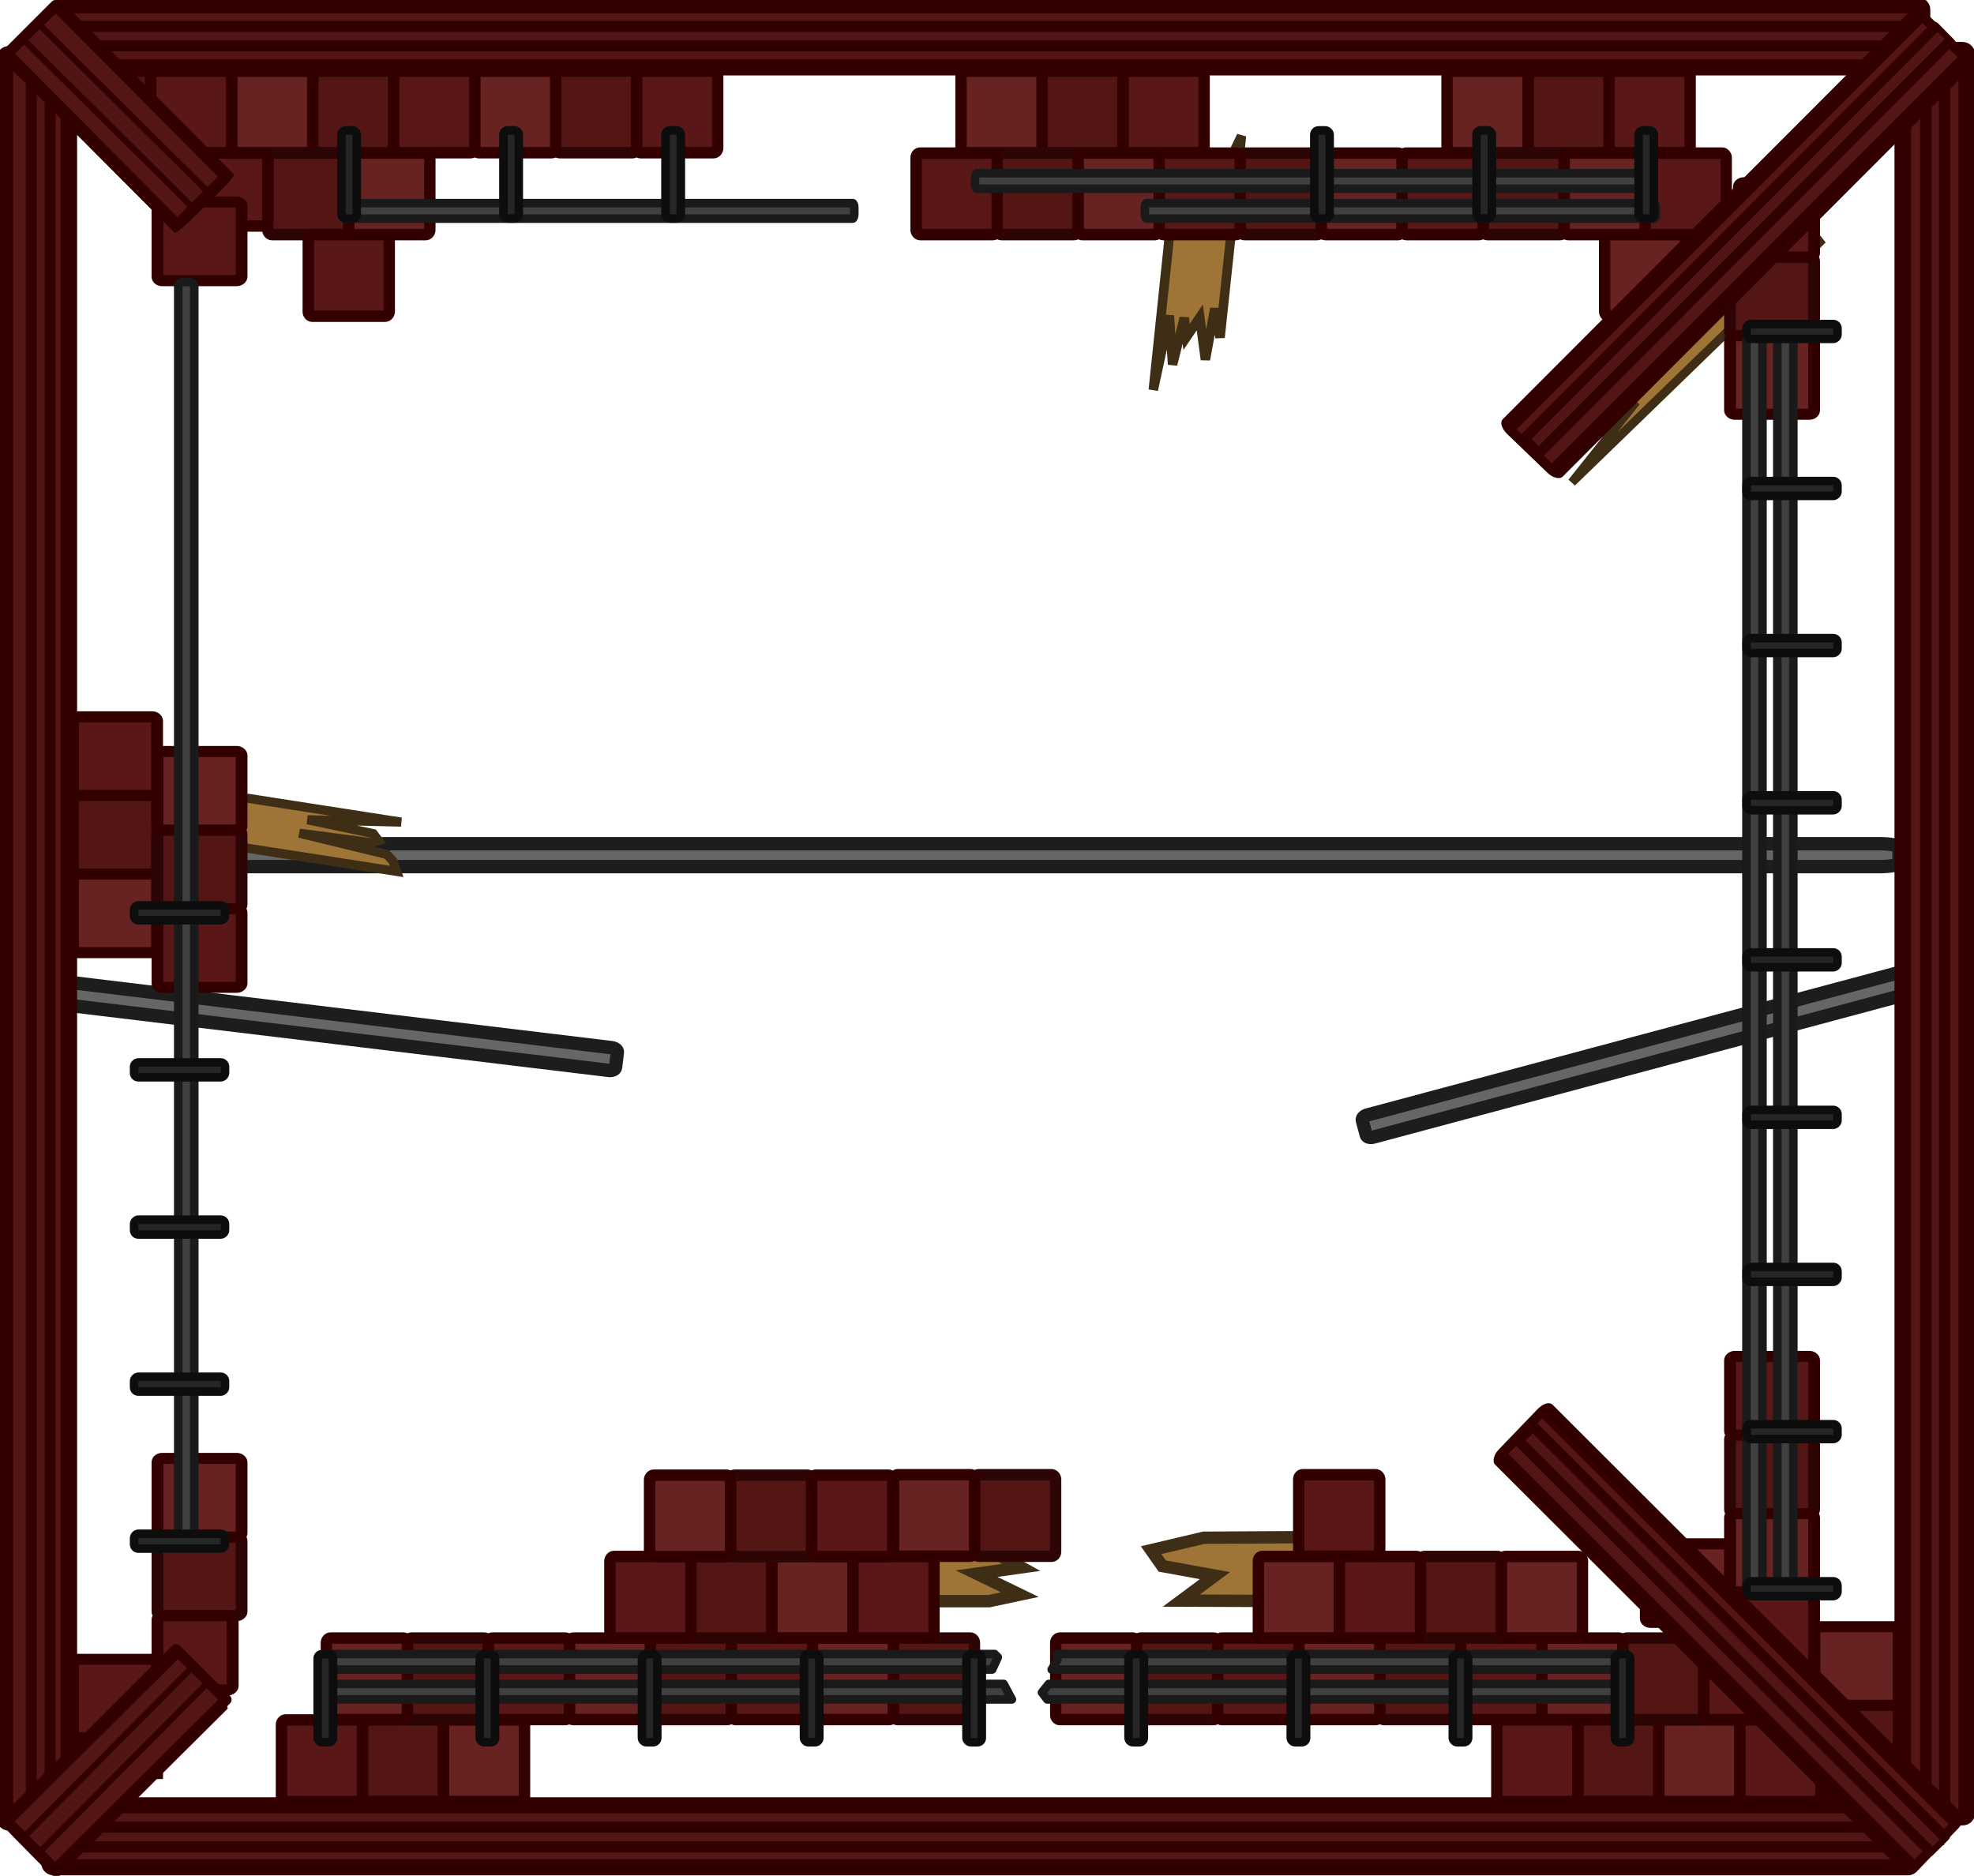 <?xml version="1.0" encoding="UTF-8" standalone="no"?>
<!-- Created with Inkscape (http://www.inkscape.org/) -->

<svg
   width="173.084mm"
   height="164.486mm"
   viewBox="0 0 173.084 164.486"
   version="1.1"
   id="svg1"
   inkscape:version="1.4 (e7c3feb1, 2024-10-09)"
   sodipodi:docname="red_house_ceiling_broken.svg"
   xml:space="preserve"
   inkscape:export-filename="red_house_ceiling_broken.svg"
   inkscape:export-xdpi="97.285095"
   inkscape:export-ydpi="97.285095"
   xmlns:inkscape="http://www.inkscape.org/namespaces/inkscape"
   xmlns:sodipodi="http://sodipodi.sourceforge.net/DTD/sodipodi-0.dtd"
   xmlns="http://www.w3.org/2000/svg"
   xmlns:svg="http://www.w3.org/2000/svg"><sodipodi:namedview
     id="namedview1"
     pagecolor="#000000"
     bordercolor="#000000"
     borderopacity="0"
     inkscape:showpageshadow="false"
     inkscape:pageopacity="0.0"
     inkscape:pagecheckerboard="true"
     inkscape:deskcolor="#353535"
     inkscape:document-units="mm"
     inkscape:zoom="0.34557957"
     inkscape:cx="341.45537"
     inkscape:cy="774.06196"
     inkscape:window-width="1104"
     inkscape:window-height="742"
     inkscape:window-x="0"
     inkscape:window-y="25"
     inkscape:window-maximized="0"
     inkscape:current-layer="layer1"
     showborder="false"
     borderlayer="false"
     inkscape:clip-to-page="false"
     inkscape:antialias-rendering="true"
     showgrid="false" /><defs
     id="defs1" /><g
     inkscape:label="Layer 1"
     inkscape:groupmode="layer"
     id="layer1"
     transform="translate(-22.043,-88.818)"><g
       id="g2"
       transform="rotate(-15,174.255,170.795)"><path
         fill="#666666"
         d="m 139.541,177.683 v 0 c -0.301,0 -0.545,0.143 -0.545,0.319 v 1.276 0 c 0,0.085 0.058,0.166 0.16,0.226 0.102,0.06 0.241,0.093 0.386,0.093 h 50.034 c 0.301,0 0.545,-0.143 0.545,-0.319 v -1.276 c 0,-0.176 -0.244,-0.319 -0.545,-0.319 z"
         fill-rule="evenodd"
         id="path1"
         clip-path="none"
         style="stroke-width:0.293" /><path
         stroke="#1d1d1d"
         stroke-width="1.174"
         stroke-linejoin="round"
         stroke-linecap="butt"
         d="m 138.952,177.683 v 0 c -0.301,0 -0.545,0.15 -0.545,0.335 v 1.339 0 c 0,0.089 0.058,0.174 0.16,0.237 0.102,0.063 0.241,0.098 0.386,0.098 h 50.034 c 0.301,0 0.545,-0.15 0.545,-0.335 v -1.339 c 0,-0.185 -0.244,-0.335 -0.545,-0.335 z"
         fill-rule="evenodd"
         id="path2"
         clip-path="none"
         style="fill:none" /></g><path
       id="path15463-6-80-4"
       style="fill:#9e7437;stroke:#3f2e16;stroke-width:0.83;stroke-linecap:round;stroke-miterlimit:4;stroke-dasharray:none"
       d="m 125.559,100.174 -2.392,22.836 1.407,-6.518 0.283,4.29 1.023,-4.096 0.204,1.673 1.159,-1.705 0.491,3.699 0.822,-4.48 0.464,2.541 1.878,-17.68 -1.316,2.753 -0.889,1.566 -0.417,-0.413 -0.33,0.509 -0.319,-3.32 -0.63,-0.963 -0.851,0.769 z"
       sodipodi:nodetypes="ccccccccccccccccccc" /><path
       fill="#666666"
       d="m 31.452,162.8 v 0 c -0.937,0 -1.697,0.143 -1.697,0.319 v 1.276 0 c 0,0.085 0.179,0.166 0.497,0.226 0.318,0.06 0.75,0.093 1.2,0.093 H 187.186 c 0.937,0 1.697,-0.143 1.697,-0.319 v -1.276 c 0,-0.176 -0.76,-0.319 -1.697,-0.319 z"
       fill-rule="evenodd"
       id="path67560"
       clip-path="none"
       style="stroke-width:0.293" /><path
       stroke="#1d1d1d"
       stroke-width="1.174"
       stroke-linejoin="round"
       stroke-linecap="butt"
       d="m 31.772,162.8 v 0 c -0.933,0 -1.69,0.15 -1.69,0.335 v 1.339 0 c 0,0.089 0.178,0.174 0.495,0.237 0.317,0.063 0.747,0.098 1.195,0.098 H 186.865 c 0.933,0 1.69,-0.15 1.69,-0.335 v -1.339 c 0,-0.185 -0.757,-0.335 -1.69,-0.335 z"
       fill-rule="evenodd"
       id="path67562"
       clip-path="none"
       style="fill:none" /><g
       id="g3"
       transform="rotate(6.872,50.715,178.687)"><path
         fill="#666666"
         d="m 25.698,177.683 v 0 c -0.301,0 -0.545,0.143 -0.545,0.319 v 1.276 0 c 0,0.085 0.057,0.166 0.16,0.226 0.102,0.06 0.241,0.093 0.386,0.093 h 50.034 c 0.301,0 0.545,-0.143 0.545,-0.319 v -1.276 c 0,-0.176 -0.244,-0.319 -0.545,-0.319 z"
         fill-rule="evenodd"
         id="path68290"
         clip-path="none"
         style="stroke-width:0.293" /><path
         stroke="#1d1d1d"
         stroke-width="1.174"
         stroke-linejoin="round"
         stroke-linecap="butt"
         d="m 25.698,177.683 v 0 c -0.301,0 -0.545,0.15 -0.545,0.335 v 1.339 0 c 0,0.089 0.057,0.174 0.16,0.237 0.102,0.063 0.241,0.098 0.386,0.098 h 50.034 c 0.301,0 0.545,-0.15 0.545,-0.335 v -1.339 c 0,-0.185 -0.244,-0.335 -0.545,-0.335 z"
         fill-rule="evenodd"
         id="path68292"
         clip-path="none"
         style="fill:none" /></g><path
       id="path26705"
       style="fill:#9e7437;stroke:#3f2e16;stroke-width:0.799;stroke-linecap:round;stroke-miterlimit:4;stroke-dasharray:none"
       d="m 57.217,160.905 -27.591,-4.289 3.733,1.414 -2.648,0.413 2.255,0.626 -0.229,0.578 -1.812,-0.275 2.202,1.557 -3.897,0.011 27.591,4.289 -0.323,-0.908 -0.526,-0.577 -7.682,-1.867 6.317,0.834 0.63,-0.172 -0.465,-0.623 -5.766,-1.217 z"
       sodipodi:nodetypes="cccccccccccccccccc" /><path
       id="path15473-4-2"
       style="fill:#9e7437;stroke:#3f2e16;stroke-width:0.769;stroke-linecap:round;stroke-miterlimit:4;stroke-dasharray:none"
       d="m 159.868,131.118 21.989,-21.313 -3.685,2.312 1.408,-2.611 -2.032,1.552 -0.34,-0.598 1.439,-1.404 -2.789,0.868 2.581,-3.433 -21.989,21.313 0.988,0.339 0.841,-0.066 6.696,-5.472 -4.908,4.982 -0.272,0.672 0.84,0.018 4.868,-4.234 z"
       sodipodi:nodetypes="cccccccccccccccccc" /><g
       id="g25638-9"
       transform="matrix(0,-0.456,0.488,0,251.365,638.033)"
       style="stroke-width:1.061"><rect
         style="opacity:1;fill:#541515;fill-opacity:1;stroke:#2e0505;stroke-width:2.121;stroke-dasharray:none;stroke-opacity:1;stop-color:#000000"
         id="rect25632-8"
         width="15.111"
         height="15.111"
         x="-876.503"
         y="-143.901"
         rx="0.763"
         ry="0.829"
         transform="scale(-1,1)" /><rect
         style="opacity:1;fill:#672222;fill-opacity:1;stroke:#330000;stroke-width:2.121;stroke-dasharray:none;stroke-opacity:1;stop-color:#000000"
         id="rect25636-7"
         width="15.111"
         height="15.111"
         x="876.508"
         y="-143.901"
         rx="0.763"
         ry="0.829" /></g><g
       id="g25700-5"
       transform="matrix(0,0.456,0.488,0,243.957,-281.435)"
       style="stroke-width:1.061"><rect
         style="opacity:1;fill:#541515;fill-opacity:1;stroke:#2e0505;stroke-width:2.121;stroke-dasharray:none;stroke-opacity:1;stop-color:#000000"
         id="rect25694-1"
         width="15.111"
         height="15.111"
         x="-876.503"
         y="-143.901"
         rx="0.763"
         ry="0.829"
         transform="scale(-1,1)" /><rect
         style="opacity:1;fill:#5a1717;fill-opacity:1;stroke:#330000;stroke-width:2.121;stroke-dasharray:none;stroke-opacity:1;stop-color:#000000"
         id="rect25696-0"
         width="14.281"
         height="13.52"
         x="-861.384"
         y="-142.309"
         rx="0.763"
         ry="0.829"
         transform="scale(-1,1)" /><rect
         style="opacity:1;fill:#672222;fill-opacity:1;stroke:#330000;stroke-width:2.121;stroke-dasharray:none;stroke-opacity:1;stop-color:#000000"
         id="rect25698-8"
         width="15.111"
         height="15.111"
         x="876.508"
         y="-143.901"
         rx="0.763"
         ry="0.829" /></g><g
       id="g25740-7"
       transform="matrix(0,0.456,0.488,0,243.957,-178.145)"
       style="stroke-width:1.061"><rect
         style="opacity:1;fill:#541515;fill-opacity:1;stroke:#2e0505;stroke-width:2.121;stroke-dasharray:none;stroke-opacity:1;stop-color:#000000"
         id="rect25734-3"
         width="15.111"
         height="15.111"
         x="-876.503"
         y="-143.901"
         rx="0.763"
         ry="0.829"
         transform="scale(-1,1)" /><rect
         style="opacity:1;fill:#5a1717;fill-opacity:1;stroke:#330000;stroke-width:2.121;stroke-dasharray:none;stroke-opacity:1;stop-color:#000000"
         id="rect25736-7"
         width="15.111"
         height="15.111"
         x="-861.385"
         y="-143.901"
         rx="0.763"
         ry="0.829"
         transform="scale(-1,1)" /><rect
         style="opacity:1;fill:#672222;fill-opacity:1;stroke:#330000;stroke-width:2.121;stroke-dasharray:none;stroke-opacity:1;stop-color:#000000"
         id="rect25738-1"
         width="15.111"
         height="15.111"
         x="876.508"
         y="-143.901"
         rx="0.763"
         ry="0.829" /></g><g
       id="g25746-8"
       transform="matrix(0,0.456,0.488,0,243.957,-157.487)"
       style="stroke-width:1.061"><rect
         style="opacity:1;fill:#5a1717;fill-opacity:1;stroke:#330000;stroke-width:2.121;stroke-dasharray:none;stroke-opacity:1;stop-color:#000000"
         id="rect25744-4"
         width="15.111"
         height="15.111"
         x="-861.385"
         y="-143.901"
         rx="0.763"
         ry="0.829"
         transform="scale(-1,1)" /></g><g
       id="g25752-4"
       transform="matrix(0,-0.456,0.488,0,236.573,630.766)"
       style="stroke-width:1.061"><rect
         style="opacity:1;fill:#672222;fill-opacity:1;stroke:#330000;stroke-width:2.121;stroke-dasharray:none;stroke-opacity:1;stop-color:#000000"
         id="rect25750-8"
         width="15.111"
         height="15.111"
         x="876.508"
         y="-143.901"
         rx="0.763"
         ry="0.829" /></g><g
       id="g26026-8"
       transform="matrix(-0.521,0,0,-0.483,828.572,38.507)"
       style="stroke-width:0.996"><rect
         style="fill:#541515;fill-opacity:1;stroke:#330000;stroke-width:2.789;stroke-dasharray:none;stroke-opacity:1;stop-color:#000000"
         id="rect26022-0"
         width="10.769"
         height="320.998"
         x="1217.045"
         y="-434.167"
         rx="0.719"
         ry="0.776" /><rect
         style="fill:#551616;fill-opacity:1;stroke:none;stroke-width:2.789;stroke-dasharray:none;stroke-opacity:1;stop-color:#000000"
         id="rect26024-8"
         width="3.29"
         height="324.593"
         x="1220.861"
         y="-439.159"
         rx="0"
         ry="0" /><rect
         style="fill:#511515;fill-opacity:1;stroke:#330000;stroke-width:1.907;stroke-linejoin:round;stroke-dasharray:none;stroke-opacity:1;stop-color:#000000"
         id="rect60459-9"
         width="321.008"
         height="3.17"
         x="-434.302"
         y="-1223.934"
         transform="rotate(90)" /></g><rect
       style="fill:#404040;fill-opacity:1;stroke:#1a1a1a;stroke-width:0.75;stroke-linejoin:round;stroke-dasharray:none;stroke-opacity:1;stop-color:#000000"
       id="rect26070-8"
       width="1.404"
       height="110.908"
       x="175.176"
       y="117.384"
       rx="0.375"
       ry="0.375" /><rect
       style="fill:#404040;fill-opacity:1;stroke:#1a1a1a;stroke-width:0.75;stroke-linejoin:round;stroke-dasharray:none;stroke-opacity:1;stop-color:#000000"
       id="rect26072-5"
       width="1.404"
       height="110.908"
       x="177.882"
       y="117.384"
       rx="0.375"
       ry="0.375" /><rect
       style="fill:#262626;fill-opacity:1;stroke:#0d0d0d;stroke-width:0.75;stroke-linejoin:round;stroke-dasharray:none;stroke-opacity:1;stop-color:#000000"
       id="rect26074-8"
       width="1.301"
       height="7.97"
       x="-228.775"
       y="175.187"
       rx="0.375"
       ry="0.375"
       transform="rotate(-90)" /><rect
       style="fill:#262626;fill-opacity:1;stroke:#0d0d0d;stroke-width:0.75;stroke-linejoin:round;stroke-dasharray:none;stroke-opacity:1;stop-color:#000000"
       id="rect26076-6"
       width="1.301"
       height="7.97"
       x="-215.002"
       y="175.187"
       rx="0.375"
       ry="0.375"
       transform="rotate(-90)" /><rect
       style="fill:#262626;fill-opacity:1;stroke:#0d0d0d;stroke-width:0.75;stroke-linejoin:round;stroke-dasharray:none;stroke-opacity:1;stop-color:#000000"
       id="rect26078-6"
       width="1.301"
       height="7.97"
       x="-201.215"
       y="175.187"
       rx="0.375"
       ry="0.375"
       transform="rotate(-90)" /><rect
       style="fill:#262626;fill-opacity:1;stroke:#0d0d0d;stroke-width:0.75;stroke-linejoin:round;stroke-dasharray:none;stroke-opacity:1;stop-color:#000000"
       id="rect26080-4"
       width="1.301"
       height="7.97"
       x="-187.443"
       y="175.187"
       rx="0.375"
       ry="0.375"
       transform="rotate(-90)" /><rect
       style="fill:#262626;fill-opacity:1;stroke:#0d0d0d;stroke-width:0.75;stroke-linejoin:round;stroke-dasharray:none;stroke-opacity:1;stop-color:#000000"
       id="rect26082-1"
       width="1.301"
       height="7.97"
       x="-173.634"
       y="175.187"
       rx="0.375"
       ry="0.375"
       transform="rotate(-90)" /><rect
       style="fill:#262626;fill-opacity:1;stroke:#0d0d0d;stroke-width:0.75;stroke-linejoin:round;stroke-dasharray:none;stroke-opacity:1;stop-color:#000000"
       id="rect26084-0"
       width="1.301"
       height="7.97"
       x="-159.862"
       y="175.187"
       rx="0.375"
       ry="0.375"
       transform="rotate(-90)" /><rect
       style="fill:#262626;fill-opacity:1;stroke:#0d0d0d;stroke-width:0.75;stroke-linejoin:round;stroke-dasharray:none;stroke-opacity:1;stop-color:#000000"
       id="rect26086-3"
       width="1.301"
       height="7.97"
       x="-146.074"
       y="175.187"
       rx="0.375"
       ry="0.375"
       transform="rotate(-90)" /><rect
       style="fill:#262626;fill-opacity:1;stroke:#0d0d0d;stroke-width:0.75;stroke-linejoin:round;stroke-dasharray:none;stroke-opacity:1;stop-color:#000000"
       id="rect26088-4"
       width="1.301"
       height="7.97"
       x="-132.302"
       y="175.187"
       rx="0.375"
       ry="0.375"
       transform="rotate(-90)" /><rect
       style="fill:#262626;fill-opacity:1;stroke:#0d0d0d;stroke-width:0.75;stroke-linejoin:round;stroke-dasharray:none;stroke-opacity:1;stop-color:#000000"
       id="rect26090-4"
       width="1.301"
       height="7.97"
       x="-118.534"
       y="175.187"
       rx="0.375"
       ry="0.375"
       transform="rotate(-90)" /><g
       id="g36146"
       transform="matrix(-0.47,0,0,-0.473,567.985,34.144)"
       style="stroke-width:1.061"><rect
         style="opacity:1;fill:#541515;fill-opacity:1;stroke:#2e0505;stroke-width:2.121;stroke-dasharray:none;stroke-opacity:1;stop-color:#000000"
         id="rect36140"
         width="15.111"
         height="15.111"
         x="-876.503"
         y="-143.901"
         rx="0.763"
         ry="0.829"
         transform="scale(-1,1)" /><rect
         style="opacity:1;fill:#5a1717;fill-opacity:1;stroke:#330000;stroke-width:2.121;stroke-dasharray:none;stroke-opacity:1;stop-color:#000000"
         id="rect36142"
         width="15.111"
         height="15.111"
         x="-861.385"
         y="-143.901"
         rx="0.763"
         ry="0.829"
         transform="scale(-1,1)" /><rect
         style="opacity:1;fill:#672222;fill-opacity:1;stroke:#330000;stroke-width:2.121;stroke-dasharray:none;stroke-opacity:1;stop-color:#000000"
         id="rect36144"
         width="15.111"
         height="15.111"
         x="876.508"
         y="-143.901"
         rx="0.763"
         ry="0.829" /></g><g
       id="g36162"
       transform="matrix(-0.47,0,0,-0.473,525.37,34.144)"
       style="stroke-width:1.061"><rect
         style="opacity:1;fill:#541515;fill-opacity:1;stroke:#2e0505;stroke-width:2.121;stroke-dasharray:none;stroke-opacity:1;stop-color:#000000"
         id="rect36156"
         width="15.111"
         height="15.111"
         x="-876.503"
         y="-143.901"
         rx="0.763"
         ry="0.829"
         transform="scale(-1,1)" /><rect
         style="opacity:1;fill:#5a1717;fill-opacity:1;stroke:#330000;stroke-width:2.121;stroke-dasharray:none;stroke-opacity:1;stop-color:#000000"
         id="rect36158"
         width="15.111"
         height="15.111"
         x="-861.385"
         y="-143.901"
         rx="0.763"
         ry="0.829"
         transform="scale(-1,1)" /><rect
         style="opacity:1;fill:#672222;fill-opacity:1;stroke:#330000;stroke-width:2.121;stroke-dasharray:none;stroke-opacity:1;stop-color:#000000"
         id="rect36160"
         width="15.111"
         height="15.111"
         x="876.508"
         y="-143.901"
         rx="0.763"
         ry="0.829" /></g><g
       id="g36178"
       transform="matrix(-0.47,0,0,-0.473,482.721,34.144)"
       style="stroke-width:1.061"><rect
         style="opacity:1;fill:#541515;fill-opacity:1;stroke:#2e0505;stroke-width:2.121;stroke-dasharray:none;stroke-opacity:1;stop-color:#000000"
         id="rect36172"
         width="15.111"
         height="15.111"
         x="-876.503"
         y="-143.901"
         rx="0.763"
         ry="0.829"
         transform="scale(-1,1)" /><rect
         style="opacity:1;fill:#5a1717;fill-opacity:1;stroke:#330000;stroke-width:2.121;stroke-dasharray:none;stroke-opacity:1;stop-color:#000000"
         id="rect36174"
         width="15.111"
         height="15.111"
         x="-861.385"
         y="-143.901"
         rx="0.763"
         ry="0.829"
         transform="scale(-1,1)" /><rect
         style="opacity:1;fill:#672222;fill-opacity:1;stroke:#330000;stroke-width:2.121;stroke-dasharray:none;stroke-opacity:1;stop-color:#000000"
         id="rect36176"
         width="15.111"
         height="15.111"
         x="876.508"
         y="-143.901"
         rx="0.763"
         ry="0.829" /></g><g
       id="g36186"
       transform="matrix(-0.47,0,0,-0.473,461.42,34.144)"
       style="stroke-width:1.061"><rect
         style="opacity:1;fill:#541515;fill-opacity:1;stroke:#2e0505;stroke-width:2.121;stroke-dasharray:none;stroke-opacity:1;stop-color:#000000"
         id="rect36180"
         width="15.111"
         height="15.111"
         x="-876.503"
         y="-143.901"
         rx="0.763"
         ry="0.829"
         transform="scale(-1,1)" /><rect
         style="opacity:1;fill:#5a1717;fill-opacity:1;stroke:#330000;stroke-width:2.121;stroke-dasharray:none;stroke-opacity:1;stop-color:#000000"
         id="rect36182"
         width="15.111"
         height="15.111"
         x="-861.385"
         y="-143.901"
         rx="0.763"
         ry="0.829"
         transform="scale(-1,1)" /><rect
         style="opacity:1;fill:#672222;fill-opacity:1;stroke:#330000;stroke-width:2.121;stroke-dasharray:none;stroke-opacity:1;stop-color:#000000"
         id="rect36184"
         width="15.111"
         height="15.111"
         x="876.508"
         y="-143.901"
         rx="0.763"
         ry="0.829" /></g><g
       id="g36192"
       transform="matrix(-0.47,0,0,-0.473,440.106,34.144)"
       style="stroke-width:1.061"><path
         id="path36188"
         style="opacity:1;fill:#541515;fill-opacity:1;stroke:#2e0505;stroke-width:2.121;stroke-dasharray:none;stroke-opacity:1;stop-color:#000000"
         d="m -862.188,-143.901 c 0.441,0 0.795,0.357 0.795,0.802 v 13.507 c 0,0.444 -0.355,0.802 -0.795,0.802 h -13.52 c -0.441,0 -0.795,-0.357 -0.795,-0.802 v -6.59 h 7.472 c 0.441,0 0.795,-0.357 0.795,-0.802 v -6.916 z"
         transform="scale(-1,1)" /><rect
         style="opacity:1;fill:#5a1717;fill-opacity:1;stroke:#330000;stroke-width:2.121;stroke-dasharray:none;stroke-opacity:1;stop-color:#000000"
         id="rect36190"
         width="15.111"
         height="15.111"
         x="-861.385"
         y="-143.901"
         rx="0.763"
         ry="0.829"
         transform="scale(-1,1)" /></g><g
       id="g36200"
       transform="matrix(0.47,0,0,-0.473,-359.329,41.324)"
       style="stroke-width:1.061"><rect
         style="opacity:1;fill:#541515;fill-opacity:1;stroke:#2e0505;stroke-width:2.121;stroke-dasharray:none;stroke-opacity:1;stop-color:#000000"
         id="rect36194"
         width="15.111"
         height="15.111"
         x="-876.503"
         y="-143.901"
         rx="0.763"
         ry="0.829"
         transform="scale(-1,1)" /><rect
         style="opacity:1;fill:#5a1717;fill-opacity:1;stroke:#330000;stroke-width:2.121;stroke-dasharray:none;stroke-opacity:1;stop-color:#000000"
         id="rect36196"
         width="14.281"
         height="13.52"
         x="-861.384"
         y="-142.309"
         rx="0.763"
         ry="0.829"
         transform="scale(-1,1)" /><rect
         style="opacity:1;fill:#672222;fill-opacity:1;stroke:#330000;stroke-width:2.121;stroke-dasharray:none;stroke-opacity:1;stop-color:#000000"
         id="rect36198"
         width="15.111"
         height="15.111"
         x="876.508"
         y="-143.901"
         rx="0.763"
         ry="0.829" /></g><g
       id="g36224"
       transform="matrix(0.47,0,0,-0.473,-295.379,41.324)"
       style="stroke-width:1.061"><rect
         style="opacity:1;fill:#541515;fill-opacity:1;stroke:#2e0505;stroke-width:2.121;stroke-dasharray:none;stroke-opacity:1;stop-color:#000000"
         id="rect36218"
         width="15.111"
         height="15.111"
         x="-876.503"
         y="-143.901"
         rx="0.763"
         ry="0.829"
         transform="scale(-1,1)" /><rect
         style="opacity:1;fill:#5a1717;fill-opacity:1;stroke:#330000;stroke-width:2.121;stroke-dasharray:none;stroke-opacity:1;stop-color:#000000"
         id="rect36220"
         width="15.111"
         height="15.111"
         x="-861.385"
         y="-143.901"
         rx="0.763"
         ry="0.829"
         transform="scale(-1,1)" /><rect
         style="opacity:1;fill:#672222;fill-opacity:1;stroke:#330000;stroke-width:2.121;stroke-dasharray:none;stroke-opacity:1;stop-color:#000000"
         id="rect36222"
         width="15.111"
         height="15.111"
         x="876.508"
         y="-143.901"
         rx="0.763"
         ry="0.829" /></g><g
       id="g36232"
       transform="matrix(0.47,0,0,-0.473,-274.065,41.324)"
       style="stroke-width:1.061"><rect
         style="opacity:1;fill:#541515;fill-opacity:1;stroke:#2e0505;stroke-width:2.121;stroke-dasharray:none;stroke-opacity:1;stop-color:#000000"
         id="rect36226"
         width="15.111"
         height="15.111"
         x="-876.503"
         y="-143.901"
         rx="0.763"
         ry="0.829"
         transform="scale(-1,1)" /><rect
         style="opacity:1;fill:#5a1717;fill-opacity:1;stroke:#330000;stroke-width:2.121;stroke-dasharray:none;stroke-opacity:1;stop-color:#000000"
         id="rect36228"
         width="15.111"
         height="15.111"
         x="-861.385"
         y="-143.901"
         rx="0.763"
         ry="0.829"
         transform="scale(-1,1)" /><rect
         style="opacity:1;fill:#672222;fill-opacity:1;stroke:#330000;stroke-width:2.121;stroke-dasharray:none;stroke-opacity:1;stop-color:#000000"
         id="rect36230"
         width="15.111"
         height="15.111"
         x="876.508"
         y="-143.901"
         rx="0.763"
         ry="0.829" /></g><g
       id="g36240"
       transform="matrix(0.47,0,0,-0.473,-252.764,41.324)"
       style="stroke-width:1.061"><rect
         style="opacity:1;fill:#541515;fill-opacity:1;stroke:#2e0505;stroke-width:2.121;stroke-dasharray:none;stroke-opacity:1;stop-color:#000000"
         id="rect36234"
         width="15.111"
         height="15.111"
         x="-876.503"
         y="-143.901"
         rx="0.763"
         ry="0.829"
         transform="scale(-1,1)" /><rect
         style="opacity:1;fill:#5a1717;fill-opacity:1;stroke:#330000;stroke-width:2.121;stroke-dasharray:none;stroke-opacity:1;stop-color:#000000"
         id="rect36236"
         width="15.111"
         height="15.111"
         x="-861.385"
         y="-143.901"
         rx="0.763"
         ry="0.829"
         transform="scale(-1,1)" /><rect
         style="opacity:1;fill:#672222;fill-opacity:1;stroke:#330000;stroke-width:2.121;stroke-dasharray:none;stroke-opacity:1;stop-color:#000000"
         id="rect36238"
         width="15.111"
         height="15.111"
         x="876.508"
         y="-143.901"
         rx="0.763"
         ry="0.829" /></g><g
       id="g36244"
       transform="matrix(0.47,0,0,-0.473,-231.45,41.324)"
       style="stroke-width:1.061"><rect
         style="opacity:1;fill:#5a1717;fill-opacity:1;stroke:#330000;stroke-width:2.121;stroke-dasharray:none;stroke-opacity:1;stop-color:#000000"
         id="rect36242"
         width="15.111"
         height="15.111"
         x="-861.385"
         y="-143.901"
         rx="0.763"
         ry="0.829"
         transform="scale(-1,1)" /></g><g
       id="g36248"
       transform="matrix(-0.47,0,0,-0.473,581.802,48.48)"
       style="stroke-width:1.061"><rect
         style="opacity:1;fill:#672222;fill-opacity:1;stroke:#330000;stroke-width:2.121;stroke-dasharray:none;stroke-opacity:1;stop-color:#000000"
         id="rect36246"
         width="15.111"
         height="15.111"
         x="876.508"
         y="-143.901"
         rx="0.763"
         ry="0.829" /></g><g
       id="g36292"
       transform="matrix(-0.47,0,0,-0.473,453.923,48.48)"
       style="stroke-width:1.061"><rect
         style="opacity:1;fill:#5a1717;fill-opacity:1;stroke:#330000;stroke-width:2.121;stroke-dasharray:none;stroke-opacity:1;stop-color:#000000"
         id="rect36290"
         width="15.111"
         height="15.111"
         x="-861.385"
         y="-143.901"
         rx="0.763"
         ry="0.829"
         transform="scale(-1,1)" /></g><g
       id="g36432"
       transform="matrix(0,0.505,-0.499,0,-29.241,-525.32)"
       style="stroke-width:0.996"><rect
         style="fill:#541515;fill-opacity:1;stroke:#330000;stroke-width:2.789;stroke-dasharray:none;stroke-opacity:1;stop-color:#000000"
         id="rect36428"
         width="10.769"
         height="327.394"
         x="1217.045"
         y="-440.562"
         rx="0.719"
         ry="0.776" /><rect
         style="fill:#511515;fill-opacity:1;stroke:#330000;stroke-width:1.899;stroke-linejoin:round;stroke-dasharray:none;stroke-opacity:1;stop-color:#000000"
         id="rect60459"
         width="324.806"
         height="3.383"
         x="111.401"
         y="1220.697"
         transform="rotate(-90)" /></g><rect
       style="fill:#404040;fill-opacity:1;stroke:#1a1a1a;stroke-width:0.75;stroke-linejoin:round;stroke-dasharray:none;stroke-opacity:1;stop-color:#000000"
       id="rect36440"
       width="1.361"
       height="44.811"
       x="-107.99"
       y="52.138"
       rx="0.375"
       ry="0.147"
       transform="rotate(-90)" /><rect
       style="fill:#404040;fill-opacity:1;stroke:#1a1a1a;stroke-width:0.75;stroke-linejoin:round;stroke-dasharray:none;stroke-opacity:1;stop-color:#000000"
       id="rect36442"
       width="1.361"
       height="59.036"
       x="-105.368"
       y="107.528"
       rx="0.375"
       ry="0.193"
       transform="rotate(-90)" /><rect
       style="fill:#404040;fill-opacity:1;stroke:#1a1a1a;stroke-width:0.75;stroke-linejoin:round;stroke-dasharray:none;stroke-opacity:1;stop-color:#000000"
       id="rect3"
       width="1.361"
       height="44.811"
       x="-107.99"
       y="122.423"
       rx="0.375"
       ry="0.147"
       transform="rotate(-90)" /><rect
       style="fill:#262626;fill-opacity:1;stroke:#0d0d0d;stroke-width:0.75;stroke-linejoin:round;stroke-dasharray:none;stroke-opacity:1;stop-color:#000000"
       id="rect36444"
       width="1.343"
       height="7.725"
       x="-167.062"
       y="-107.979"
       rx="0.375"
       ry="0.375"
       transform="scale(-1)" /><rect
       style="fill:#262626;fill-opacity:1;stroke:#0d0d0d;stroke-width:0.75;stroke-linejoin:round;stroke-dasharray:none;stroke-opacity:1;stop-color:#000000"
       id="rect36446"
       width="1.343"
       height="7.725"
       x="-152.852"
       y="-107.979"
       rx="0.375"
       ry="0.375"
       transform="scale(-1)" /><rect
       style="fill:#262626;fill-opacity:1;stroke:#0d0d0d;stroke-width:0.75;stroke-linejoin:round;stroke-dasharray:none;stroke-opacity:1;stop-color:#000000"
       id="rect36448"
       width="1.343"
       height="7.725"
       x="-138.628"
       y="-107.979"
       rx="0.375"
       ry="0.375"
       transform="scale(-1)" /><rect
       style="fill:#262626;fill-opacity:1;stroke:#0d0d0d;stroke-width:0.75;stroke-linejoin:round;stroke-dasharray:none;stroke-opacity:1;stop-color:#000000"
       id="rect36456"
       width="1.343"
       height="7.725"
       x="-81.738"
       y="-107.979"
       rx="0.375"
       ry="0.375"
       transform="scale(-1)" /><rect
       style="fill:#262626;fill-opacity:1;stroke:#0d0d0d;stroke-width:0.75;stroke-linejoin:round;stroke-dasharray:none;stroke-opacity:1;stop-color:#000000"
       id="rect36458"
       width="1.343"
       height="7.725"
       x="-67.529"
       y="-107.979"
       rx="0.375"
       ry="0.375"
       transform="scale(-1)" /><rect
       style="fill:#262626;fill-opacity:1;stroke:#0d0d0d;stroke-width:0.75;stroke-linejoin:round;stroke-dasharray:none;stroke-opacity:1;stop-color:#000000"
       id="rect36460"
       width="1.343"
       height="7.725"
       x="-53.324"
       y="-107.979"
       rx="0.375"
       ry="0.375"
       transform="scale(-1)" /><g
       id="g36504"
       transform="matrix(0,0.456,-0.488,0,-34.406,-234.227)"
       style="stroke-width:1.061"><rect
         style="opacity:1;fill:#541515;fill-opacity:1;stroke:#2e0505;stroke-width:2.121;stroke-dasharray:none;stroke-opacity:1;stop-color:#000000"
         id="rect36498"
         width="15.111"
         height="15.111"
         x="-876.503"
         y="-143.901"
         rx="0.763"
         ry="0.829"
         transform="scale(-1,1)" /><rect
         style="opacity:1;fill:#5a1717;fill-opacity:1;stroke:#330000;stroke-width:2.121;stroke-dasharray:none;stroke-opacity:1;stop-color:#000000"
         id="rect36500"
         width="15.111"
         height="15.111"
         x="-861.385"
         y="-143.901"
         rx="0.763"
         ry="0.829"
         transform="scale(-1,1)" /><rect
         style="opacity:1;fill:#672222;fill-opacity:1;stroke:#330000;stroke-width:2.121;stroke-dasharray:none;stroke-opacity:1;stop-color:#000000"
         id="rect36502"
         width="15.111"
         height="15.111"
         x="876.508"
         y="-143.901"
         rx="0.763"
         ry="0.829" /></g><g
       id="g36534"
       transform="matrix(0,0.456,-0.488,0,-34.406,-151.584)"
       style="stroke-width:1.061"><path
         id="path36530"
         style="opacity:1;fill:#541515;fill-opacity:1;stroke:#2e0505;stroke-width:2.121;stroke-dasharray:none;stroke-opacity:1;stop-color:#000000"
         d="m -862.188,-143.901 c 0.441,0 0.795,0.357 0.795,0.802 v 13.507 c 0,0.444 -0.355,0.802 -0.795,0.802 h -13.52 c -0.441,0 -0.795,-0.357 -0.795,-0.802 v -6.59 h 7.472 c 0.441,0 0.795,-0.357 0.795,-0.802 v -6.916 z"
         transform="scale(-1,1)" /><rect
         style="opacity:1;fill:#5a1717;fill-opacity:1;stroke:#330000;stroke-width:2.121;stroke-dasharray:none;stroke-opacity:1;stop-color:#000000"
         id="rect36532"
         width="15.111"
         height="15.111"
         x="-861.385"
         y="-143.901"
         rx="0.763"
         ry="0.829"
         transform="scale(-1,1)" /></g><g
       id="g36542"
       transform="matrix(0,-0.456,-0.488,0,-26.999,623.277)"
       style="stroke-width:1.061"><rect
         style="opacity:1;fill:#541515;fill-opacity:1;stroke:#2e0505;stroke-width:2.121;stroke-dasharray:none;stroke-opacity:1;stop-color:#000000"
         id="rect36536"
         width="15.111"
         height="15.111"
         x="-876.503"
         y="-143.901"
         rx="0.763"
         ry="0.829"
         transform="scale(-1,1)" /><rect
         style="opacity:1;fill:#5a1717;fill-opacity:1;stroke:#330000;stroke-width:2.121;stroke-dasharray:none;stroke-opacity:1;stop-color:#000000"
         id="rect36538"
         width="14.281"
         height="13.52"
         x="-861.384"
         y="-142.309"
         rx="0.763"
         ry="0.829"
         transform="scale(-1,1)" /><rect
         style="opacity:1;fill:#672222;fill-opacity:1;stroke:#330000;stroke-width:2.121;stroke-dasharray:none;stroke-opacity:1;stop-color:#000000"
         id="rect36540"
         width="15.111"
         height="15.111"
         x="876.508"
         y="-143.901"
         rx="0.763"
         ry="0.829" /></g><g
       id="g36566"
       transform="matrix(0,-0.456,-0.488,0,-26.999,561.292)"
       style="stroke-width:1.061"><rect
         style="opacity:1;fill:#541515;fill-opacity:1;stroke:#2e0505;stroke-width:2.121;stroke-dasharray:none;stroke-opacity:1;stop-color:#000000"
         id="rect36560"
         width="15.111"
         height="15.111"
         x="-876.503"
         y="-143.901"
         rx="0.763"
         ry="0.829"
         transform="scale(-1,1)" /><rect
         style="opacity:1;fill:#5a1717;fill-opacity:1;stroke:#330000;stroke-width:2.121;stroke-dasharray:none;stroke-opacity:1;stop-color:#000000"
         id="rect36562"
         width="15.111"
         height="15.111"
         x="-861.385"
         y="-143.901"
         rx="0.763"
         ry="0.829"
         transform="scale(-1,1)" /><rect
         style="opacity:1;fill:#672222;fill-opacity:1;stroke:#330000;stroke-width:2.121;stroke-dasharray:none;stroke-opacity:1;stop-color:#000000"
         id="rect36564"
         width="15.111"
         height="15.111"
         x="876.508"
         y="-143.901"
         rx="0.763"
         ry="0.829" /></g><g
       id="g36586"
       transform="matrix(0,-0.456,-0.488,0,-26.999,499.328)"
       style="stroke-width:1.061"><rect
         style="opacity:1;fill:#5a1717;fill-opacity:1;stroke:#330000;stroke-width:2.121;stroke-dasharray:none;stroke-opacity:1;stop-color:#000000"
         id="rect36584"
         width="15.111"
         height="15.111"
         x="-861.385"
         y="-143.901"
         rx="0.763"
         ry="0.829"
         transform="scale(-1,1)" /></g><g
       id="g36812"
       transform="matrix(0.521,0,0,0.483,-611.614,303.335)"
       style="stroke-width:0.996"><rect
         style="fill:#541515;fill-opacity:1;stroke:#330000;stroke-width:2.789;stroke-dasharray:none;stroke-opacity:1;stop-color:#000000"
         id="rect36808"
         width="10.769"
         height="321.218"
         x="1217.045"
         y="-434.387"
         rx="0.719"
         ry="0.776" /><rect
         style="fill:#551616;fill-opacity:1;stroke:none;stroke-width:2.789;stroke-dasharray:none;stroke-opacity:1;stop-color:#000000"
         id="rect36810"
         width="3.29"
         height="324.593"
         x="1220.861"
         y="-439.159"
         rx="0"
         ry="0" /></g><rect
       style="fill:#404040;fill-opacity:1;stroke:#1a1a1a;stroke-width:0.75;stroke-linejoin:round;stroke-dasharray:none;stroke-opacity:1;stop-color:#000000"
       id="rect36822"
       width="1.404"
       height="110.908"
       x="-39.077"
       y="-224.458"
       rx="0.375"
       ry="0.375"
       transform="scale(-1)" /><rect
       style="fill:#262626;fill-opacity:1;stroke:#0d0d0d;stroke-width:0.75;stroke-linejoin:round;stroke-dasharray:none;stroke-opacity:1;stop-color:#000000"
       id="rect36844"
       width="1.301"
       height="7.97"
       x="168.208"
       y="-41.771"
       rx="0.375"
       ry="0.375"
       transform="rotate(90)" /><rect
       style="fill:#262626;fill-opacity:1;stroke:#0d0d0d;stroke-width:0.75;stroke-linejoin:round;stroke-dasharray:none;stroke-opacity:1;stop-color:#000000"
       id="rect36852"
       width="1.301"
       height="7.97"
       x="181.98"
       y="-41.771"
       rx="0.375"
       ry="0.375"
       transform="rotate(90)" /><rect
       style="fill:#262626;fill-opacity:1;stroke:#0d0d0d;stroke-width:0.75;stroke-linejoin:round;stroke-dasharray:none;stroke-opacity:1;stop-color:#000000"
       id="rect36854"
       width="1.301"
       height="7.97"
       x="195.767"
       y="-41.771"
       rx="0.375"
       ry="0.375"
       transform="rotate(90)" /><rect
       style="fill:#262626;fill-opacity:1;stroke:#0d0d0d;stroke-width:0.75;stroke-linejoin:round;stroke-dasharray:none;stroke-opacity:1;stop-color:#000000"
       id="rect36856"
       width="1.301"
       height="7.97"
       x="209.54"
       y="-41.771"
       rx="0.375"
       ry="0.375"
       transform="rotate(90)" /><rect
       style="fill:#262626;fill-opacity:1;stroke:#0d0d0d;stroke-width:0.75;stroke-linejoin:round;stroke-dasharray:none;stroke-opacity:1;stop-color:#000000"
       id="rect36858"
       width="1.301"
       height="7.97"
       x="223.308"
       y="-41.771"
       rx="0.375"
       ry="0.375"
       transform="rotate(90)" /><path
       style="fill:#9e7437;fill-opacity:1;stroke:#3f2e16;stroke-width:1.081;stroke-linejoin:miter;stroke-dasharray:none;stroke-opacity:1;stop-color:#000000"
       d="m 97.353,229.217 h 11.415 l 2.699,-0.572 -3.793,-1.839 3.912,-0.552 -3.875,-2.142 H 93.657 v 4.872 z"
       id="path23343"
       sodipodi:nodetypes="ccccccccc" /><g
       id="g36880"
       transform="matrix(0.47,0,0,0.473,-351.027,307.698)"
       style="stroke-width:1.061"><rect
         style="opacity:1;fill:#541515;fill-opacity:1;stroke:#2e0505;stroke-width:2.121;stroke-dasharray:none;stroke-opacity:1;stop-color:#000000"
         id="rect36872"
         width="15.111"
         height="15.111"
         x="-876.503"
         y="-143.901"
         rx="0.763"
         ry="0.829"
         transform="scale(-1,1)" /><rect
         style="opacity:1;fill:#5a1717;fill-opacity:1;stroke:#330000;stroke-width:2.121;stroke-dasharray:none;stroke-opacity:1;stop-color:#000000"
         id="rect36876"
         width="15.111"
         height="15.111"
         x="-861.385"
         y="-143.901"
         rx="0.763"
         ry="0.829"
         transform="scale(-1,1)" /><rect
         style="opacity:1;fill:#672222;fill-opacity:1;stroke:#330000;stroke-width:2.121;stroke-dasharray:none;stroke-opacity:1;stop-color:#000000"
         id="rect36878"
         width="15.111"
         height="15.111"
         x="876.508"
         y="-143.901"
         rx="0.763"
         ry="0.829" /></g><g
       id="g36926"
       transform="matrix(0.47,0,0,0.473,-244.461,307.698)"
       style="stroke-width:1.061"><rect
         style="opacity:1;fill:#541515;fill-opacity:1;stroke:#2e0505;stroke-width:2.121;stroke-dasharray:none;stroke-opacity:1;stop-color:#000000"
         id="rect36920"
         width="15.111"
         height="15.111"
         x="-876.503"
         y="-143.901"
         rx="0.763"
         ry="0.829"
         transform="scale(-1,1)" /><rect
         style="opacity:1;fill:#5a1717;fill-opacity:1;stroke:#330000;stroke-width:2.121;stroke-dasharray:none;stroke-opacity:1;stop-color:#000000"
         id="rect36922"
         width="15.111"
         height="15.111"
         x="-861.385"
         y="-143.901"
         rx="0.763"
         ry="0.829"
         transform="scale(-1,1)" /><rect
         style="opacity:1;fill:#672222;fill-opacity:1;stroke:#330000;stroke-width:2.121;stroke-dasharray:none;stroke-opacity:1;stop-color:#000000"
         id="rect36924"
         width="15.111"
         height="15.111"
         x="876.508"
         y="-143.901"
         rx="0.763"
         ry="0.829" /></g><g
       id="g36932"
       transform="matrix(0.47,0,0,0.473,-223.148,307.698)"
       style="stroke-width:1.061"><path
         id="path36928"
         style="opacity:1;fill:#541515;fill-opacity:1;stroke:#2e0505;stroke-width:2.121;stroke-dasharray:none;stroke-opacity:1;stop-color:#000000"
         d="m -862.188,-143.901 c 0.441,0 0.795,0.357 0.795,0.802 v 13.507 c 0,0.444 -0.355,0.802 -0.795,0.802 h -13.52 c -0.441,0 -0.795,-0.357 -0.795,-0.802 v -6.59 h 7.472 c 0.441,0 0.795,-0.357 0.795,-0.802 v -6.916 z"
         transform="scale(-1,1)" /><rect
         style="opacity:1;fill:#5a1717;fill-opacity:1;stroke:#330000;stroke-width:2.121;stroke-dasharray:none;stroke-opacity:1;stop-color:#000000"
         id="rect36930"
         width="15.111"
         height="15.111"
         x="-861.385"
         y="-143.901"
         rx="0.763"
         ry="0.829"
         transform="scale(-1,1)" /></g><g
       id="g36940"
       transform="matrix(-0.47,0,0,0.473,576.288,300.518)"
       style="stroke-width:1.061"><rect
         style="opacity:1;fill:#541515;fill-opacity:1;stroke:#2e0505;stroke-width:2.121;stroke-dasharray:none;stroke-opacity:1;stop-color:#000000"
         id="rect36934"
         width="15.111"
         height="15.111"
         x="-876.503"
         y="-143.901"
         rx="0.763"
         ry="0.829"
         transform="scale(-1,1)" /><rect
         style="opacity:1;fill:#5a1717;fill-opacity:1;stroke:#330000;stroke-width:2.121;stroke-dasharray:none;stroke-opacity:1;stop-color:#000000"
         id="rect36936"
         width="14.281"
         height="13.52"
         x="-861.384"
         y="-142.309"
         rx="0.763"
         ry="0.829"
         transform="scale(-1,1)" /><rect
         style="opacity:1;fill:#672222;fill-opacity:1;stroke:#330000;stroke-width:2.121;stroke-dasharray:none;stroke-opacity:1;stop-color:#000000"
         id="rect36938"
         width="15.111"
         height="15.111"
         x="876.508"
         y="-143.901"
         rx="0.763"
         ry="0.829" /></g><g
       id="g36948"
       transform="matrix(-0.47,0,0,0.473,554.987,300.518)"
       style="stroke-width:1.061"><rect
         style="opacity:1;fill:#541515;fill-opacity:1;stroke:#2e0505;stroke-width:2.121;stroke-dasharray:none;stroke-opacity:1;stop-color:#000000"
         id="rect36942"
         width="15.111"
         height="15.111"
         x="-876.503"
         y="-143.901"
         rx="0.763"
         ry="0.829"
         transform="scale(-1,1)" /><rect
         style="opacity:1;fill:#5a1717;fill-opacity:1;stroke:#330000;stroke-width:2.121;stroke-dasharray:none;stroke-opacity:1;stop-color:#000000"
         id="rect36944"
         width="15.111"
         height="15.111"
         x="-861.385"
         y="-143.901"
         rx="0.763"
         ry="0.829"
         transform="scale(-1,1)" /><rect
         style="opacity:1;fill:#672222;fill-opacity:1;stroke:#330000;stroke-width:2.121;stroke-dasharray:none;stroke-opacity:1;stop-color:#000000"
         id="rect36946"
         width="15.111"
         height="15.111"
         x="876.508"
         y="-143.901"
         rx="0.763"
         ry="0.829" /></g><g
       id="g36956"
       transform="matrix(-0.47,0,0,0.473,533.673,300.518)"
       style="stroke-width:1.061"><rect
         style="opacity:1;fill:#541515;fill-opacity:1;stroke:#2e0505;stroke-width:2.121;stroke-dasharray:none;stroke-opacity:1;stop-color:#000000"
         id="rect36950"
         width="15.111"
         height="15.111"
         x="-876.503"
         y="-143.901"
         rx="0.763"
         ry="0.829"
         transform="scale(-1,1)" /><rect
         style="opacity:1;fill:#5a1717;fill-opacity:1;stroke:#330000;stroke-width:2.121;stroke-dasharray:none;stroke-opacity:1;stop-color:#000000"
         id="rect36952"
         width="15.111"
         height="15.111"
         x="-861.385"
         y="-143.901"
         rx="0.763"
         ry="0.829"
         transform="scale(-1,1)" /><rect
         style="opacity:1;fill:#672222;fill-opacity:1;stroke:#330000;stroke-width:2.121;stroke-dasharray:none;stroke-opacity:1;stop-color:#000000"
         id="rect36954"
         width="15.111"
         height="15.111"
         x="876.508"
         y="-143.901"
         rx="0.763"
         ry="0.829" /></g><g
       id="g36964"
       transform="matrix(-0.47,0,0,0.473,512.337,300.518)"
       style="stroke-width:1.061"><rect
         style="opacity:1;fill:#541515;fill-opacity:1;stroke:#2e0505;stroke-width:2.121;stroke-dasharray:none;stroke-opacity:1;stop-color:#000000"
         id="rect36958"
         width="15.111"
         height="15.111"
         x="-876.503"
         y="-143.901"
         rx="0.763"
         ry="0.829"
         transform="scale(-1,1)" /><rect
         style="opacity:1;fill:#672222;fill-opacity:1;stroke:#330000;stroke-width:2.121;stroke-dasharray:none;stroke-opacity:1;stop-color:#000000"
         id="rect36962"
         width="15.111"
         height="15.111"
         x="876.508"
         y="-143.901"
         rx="0.763"
         ry="0.829" /></g><g
       id="g36972"
       transform="matrix(-0.47,0,0,0.473,491.024,300.518)"
       style="stroke-width:1.061"><rect
         style="opacity:1;fill:#541515;fill-opacity:1;stroke:#2e0505;stroke-width:2.121;stroke-dasharray:none;stroke-opacity:1;stop-color:#000000"
         id="rect36966"
         width="15.111"
         height="15.111"
         x="-876.503"
         y="-143.901"
         rx="0.763"
         ry="0.829"
         transform="scale(-1,1)" /><rect
         style="opacity:1;fill:#5a1717;fill-opacity:1;stroke:#330000;stroke-width:2.121;stroke-dasharray:none;stroke-opacity:1;stop-color:#000000"
         id="rect36968"
         width="15.111"
         height="15.111"
         x="-861.385"
         y="-143.901"
         rx="0.763"
         ry="0.829"
         transform="scale(-1,1)" /><rect
         style="opacity:1;fill:#672222;fill-opacity:1;stroke:#330000;stroke-width:2.121;stroke-dasharray:none;stroke-opacity:1;stop-color:#000000"
         id="rect36970"
         width="15.111"
         height="15.111"
         x="876.508"
         y="-143.901"
         rx="0.763"
         ry="0.829" /></g><g
       id="g36980"
       transform="matrix(-0.47,0,0,0.473,469.722,300.518)"
       style="stroke-width:1.061"><rect
         style="opacity:1;fill:#541515;fill-opacity:1;stroke:#2e0505;stroke-width:2.121;stroke-dasharray:none;stroke-opacity:1;stop-color:#000000"
         id="rect36974"
         width="15.111"
         height="15.111"
         x="-876.503"
         y="-143.901"
         rx="0.763"
         ry="0.829"
         transform="scale(-1,1)" /><rect
         style="opacity:1;fill:#5a1717;fill-opacity:1;stroke:#330000;stroke-width:2.121;stroke-dasharray:none;stroke-opacity:1;stop-color:#000000"
         id="rect36976"
         width="15.111"
         height="15.111"
         x="-861.385"
         y="-143.901"
         rx="0.763"
         ry="0.829"
         transform="scale(-1,1)" /><rect
         style="opacity:1;fill:#672222;fill-opacity:1;stroke:#330000;stroke-width:2.121;stroke-dasharray:none;stroke-opacity:1;stop-color:#000000"
         id="rect36978"
         width="15.111"
         height="15.111"
         x="876.508"
         y="-143.901"
         rx="0.763"
         ry="0.829" /></g><g
       id="g37004"
       transform="matrix(0.47,0,0,0.473,-322.229,293.362)"
       style="stroke-width:1.061"><rect
         style="opacity:1;fill:#541515;fill-opacity:1;stroke:#2e0505;stroke-width:2.121;stroke-dasharray:none;stroke-opacity:1;stop-color:#000000"
         id="rect36998"
         width="15.111"
         height="15.111"
         x="-876.503"
         y="-143.901"
         rx="0.763"
         ry="0.829"
         transform="scale(-1,1)" /><rect
         style="opacity:1;fill:#5a1717;fill-opacity:1;stroke:#330000;stroke-width:2.121;stroke-dasharray:none;stroke-opacity:1;stop-color:#000000"
         id="rect37000"
         width="15.111"
         height="15.111"
         x="-861.385"
         y="-143.901"
         rx="0.763"
         ry="0.829"
         transform="scale(-1,1)" /><rect
         style="opacity:1;fill:#672222;fill-opacity:1;stroke:#330000;stroke-width:2.121;stroke-dasharray:none;stroke-opacity:1;stop-color:#000000"
         id="rect37002"
         width="15.111"
         height="15.111"
         x="876.508"
         y="-143.901"
         rx="0.763"
         ry="0.829" /></g><g
       id="g37012"
       transform="matrix(0.47,0,0,0.473,-300.915,293.362)"
       style="stroke-width:1.061"><rect
         style="opacity:1;fill:#5a1717;fill-opacity:1;stroke:#330000;stroke-width:2.121;stroke-dasharray:none;stroke-opacity:1;stop-color:#000000"
         id="rect37008"
         width="15.111"
         height="15.111"
         x="-861.385"
         y="-143.901"
         rx="0.763"
         ry="0.829"
         transform="scale(-1,1)" /></g><path
       style="fill:#9e7437;fill-opacity:1;stroke:#3f2e16;stroke-width:1.081;stroke-linejoin:miter;stroke-dasharray:none;stroke-opacity:1;stop-color:#000000"
       d="m 138.433,229.217 -12.813,-0.048 2.952,-2.192 -4.618,-0.838 -0.979,-1.393 4.618,-1.091 15.082,-0.087 -0.546,5.417 z"
       id="path24992"
       sodipodi:nodetypes="ccccccccc" /><g
       id="g37020"
       transform="matrix(0.47,0,0,0.473,-279.579,293.362)"
       style="stroke-width:1.061"><rect
         style="opacity:1;fill:#672222;fill-opacity:1;stroke:#330000;stroke-width:2.121;stroke-dasharray:none;stroke-opacity:1;stop-color:#000000"
         id="rect37018"
         width="15.111"
         height="15.111"
         x="876.508"
         y="-143.901"
         rx="0.763"
         ry="0.829" /></g><g
       id="g37028"
       transform="matrix(0.47,0,0,0.473,-258.266,293.362)"
       style="stroke-width:1.061"><rect
         style="opacity:1;fill:#541515;fill-opacity:1;stroke:#2e0505;stroke-width:2.121;stroke-dasharray:none;stroke-opacity:1;stop-color:#000000"
         id="rect37022"
         width="15.111"
         height="15.111"
         x="-876.503"
         y="-143.901"
         rx="0.763"
         ry="0.829"
         transform="scale(-1,1)" /><rect
         style="opacity:1;fill:#5a1717;fill-opacity:1;stroke:#330000;stroke-width:2.121;stroke-dasharray:none;stroke-opacity:1;stop-color:#000000"
         id="rect37024"
         width="15.111"
         height="15.111"
         x="-861.385"
         y="-143.901"
         rx="0.763"
         ry="0.829"
         transform="scale(-1,1)" /><rect
         style="opacity:1;fill:#672222;fill-opacity:1;stroke:#330000;stroke-width:2.121;stroke-dasharray:none;stroke-opacity:1;stop-color:#000000"
         id="rect37026"
         width="15.111"
         height="15.111"
         x="876.508"
         y="-143.901"
         rx="0.763"
         ry="0.829" /></g><g
       id="g37048"
       transform="matrix(-0.47,0,0,0.473,540.769,286.196)"
       style="stroke-width:1.061"><rect
         style="opacity:1;fill:#5a1717;fill-opacity:1;stroke:#330000;stroke-width:2.121;stroke-dasharray:none;stroke-opacity:1;stop-color:#000000"
         id="rect37044"
         width="15.111"
         height="15.111"
         x="-861.385"
         y="-143.901"
         rx="0.763"
         ry="0.829"
         transform="scale(-1,1)" /></g><g
       id="g37056"
       transform="matrix(-0.47,0,0,0.473,519.455,286.196)"
       style="stroke-width:1.061"><rect
         style="opacity:1;fill:#541515;fill-opacity:1;stroke:#2e0505;stroke-width:2.121;stroke-dasharray:none;stroke-opacity:1;stop-color:#000000"
         id="rect37050"
         width="15.111"
         height="15.111"
         x="-876.503"
         y="-143.901"
         rx="0.763"
         ry="0.829"
         transform="scale(-1,1)" /><rect
         style="opacity:1;fill:#672222;fill-opacity:1;stroke:#330000;stroke-width:2.121;stroke-dasharray:none;stroke-opacity:1;stop-color:#000000"
         id="rect37054"
         width="15.111"
         height="15.111"
         x="876.508"
         y="-143.901"
         rx="0.763"
         ry="0.829" /></g><rect
       style="fill:#541515;fill-opacity:1;stroke:#2e0505;stroke-width:1;stroke-dasharray:none;stroke-opacity:1;stop-color:#000000"
       id="rect37058"
       width="7.103"
       height="7.143"
       x="86.104"
       y="218.169"
       rx="0.359"
       ry="0.392" /><rect
       style="fill:#5a1717;fill-opacity:1;stroke:#330000;stroke-width:1;stroke-dasharray:none;stroke-opacity:1;stop-color:#000000"
       id="rect37060"
       width="7.103"
       height="7.143"
       x="93.211"
       y="218.169"
       rx="0.359"
       ry="0.392" /><rect
       style="fill:#672222;fill-opacity:1;stroke:#330000;stroke-width:1;stroke-dasharray:none;stroke-opacity:1;stop-color:#000000"
       id="rect37062"
       width="7.103"
       height="7.143"
       x="-86.102"
       y="218.169"
       rx="0.359"
       ry="0.392"
       transform="scale(-1,1)" /><g
       id="g37172"
       transform="matrix(0,-0.505,0.499,0,246.199,867.162)"
       style="stroke-width:0.996"><rect
         style="fill:#541515;fill-opacity:1;stroke:#330000;stroke-width:2.789;stroke-dasharray:none;stroke-opacity:1;stop-color:#000000"
         id="rect37168"
         width="10.769"
         height="327.394"
         x="1217.045"
         y="-440.562"
         rx="0.719"
         ry="0.776" /><rect
         style="fill:#551616;fill-opacity:1;stroke:none;stroke-width:2.789;stroke-dasharray:none;stroke-opacity:1;stop-color:#000000"
         id="rect37170"
         width="3.29"
         height="324.593"
         x="1220.861"
         y="-439.159"
         rx="0"
         ry="0" /><rect
         style="fill:#511515;fill-opacity:1;stroke:#330000;stroke-width:1.923;stroke-linejoin:round;stroke-dasharray:none;stroke-opacity:1;stop-color:#000000"
         id="rect61370"
         width="327.344"
         height="3.447"
         x="113.18"
         y="-1224.028"
         transform="matrix(0,-1,-1,0,0,0)" /><rect
         style="fill:#511515;fill-opacity:1;stroke:#330000;stroke-width:1.915;stroke-linejoin:round;stroke-dasharray:none;stroke-opacity:1;stop-color:#000000"
         id="rect61372"
         width="312.878"
         height="3.306"
         x="-1534.499"
         y="-443.704"
         transform="scale(-1,1)" /></g><path
       id="rect37180"
       style="fill:#404040;fill-opacity:1;stroke:#1a1a1a;stroke-width:0.75;stroke-linejoin:round;stroke-dasharray:none;stroke-opacity:1;stop-color:#000000"
       d="m 50.77,233.852 c -0.208,0 -0.375,0.167 -0.375,0.375 v 0.611 c 0,0.208 0.167,0.375 0.375,0.375 h 58.27 l 0.493,-1.075 -0.282,-0.285 z m 63.909,0 0.085,0.502 -0.508,0.858 h 50.19 c 0.208,0 0.375,-0.167 0.375,-0.375 v -0.611 c 0,-0.208 -0.167,-0.375 -0.375,-0.375 z"
       sodipodi:nodetypes="sssscccscccssssc" /><path
       id="rect37182"
       style="fill:#404040;fill-opacity:1;stroke:#1a1a1a;stroke-width:0.75;stroke-linejoin:round;stroke-dasharray:none;stroke-opacity:1;stop-color:#000000"
       d="m 50.77,236.474 c -0.208,0 -0.375,0.167 -0.375,0.375 v 0.611 c 0,0.208 0.167,0.375 0.375,0.375 h 60 l -0.729,-1.361 z m 63.237,0 -0.604,0.749 0.467,0.612 h 50.575 c 0.208,0 0.375,-0.167 0.375,-0.375 v -0.611 c 0,-0.208 -0.167,-0.375 -0.375,-0.375 z"
       sodipodi:nodetypes="ssssccscccssssc" /><rect
       style="fill:#262626;fill-opacity:1;stroke:#0d0d0d;stroke-width:0.75;stroke-linejoin:round;stroke-dasharray:none;stroke-opacity:1;stop-color:#000000"
       id="rect37184"
       width="1.343"
       height="7.725"
       x="49.897"
       y="233.862"
       rx="0.375"
       ry="0.375" /><rect
       style="fill:#262626;fill-opacity:1;stroke:#0d0d0d;stroke-width:0.75;stroke-linejoin:round;stroke-dasharray:none;stroke-opacity:1;stop-color:#000000"
       id="rect37186"
       width="1.343"
       height="7.725"
       x="64.106"
       y="233.862"
       rx="0.375"
       ry="0.375" /><rect
       style="fill:#262626;fill-opacity:1;stroke:#0d0d0d;stroke-width:0.75;stroke-linejoin:round;stroke-dasharray:none;stroke-opacity:1;stop-color:#000000"
       id="rect37188"
       width="1.343"
       height="7.725"
       x="78.331"
       y="233.862"
       rx="0.375"
       ry="0.375" /><rect
       style="fill:#262626;fill-opacity:1;stroke:#0d0d0d;stroke-width:0.75;stroke-linejoin:round;stroke-dasharray:none;stroke-opacity:1;stop-color:#000000"
       id="rect37190"
       width="1.343"
       height="7.725"
       x="92.54"
       y="233.862"
       rx="0.375"
       ry="0.375" /><rect
       style="fill:#262626;fill-opacity:1;stroke:#0d0d0d;stroke-width:0.75;stroke-linejoin:round;stroke-dasharray:none;stroke-opacity:1;stop-color:#000000"
       id="rect37192"
       width="1.343"
       height="7.725"
       x="106.786"
       y="233.862"
       rx="0.375"
       ry="0.375" /><rect
       style="fill:#262626;fill-opacity:1;stroke:#0d0d0d;stroke-width:0.75;stroke-linejoin:round;stroke-dasharray:none;stroke-opacity:1;stop-color:#000000"
       id="rect37194"
       width="1.343"
       height="7.725"
       x="120.995"
       y="233.862"
       rx="0.375"
       ry="0.375" /><rect
       style="fill:#262626;fill-opacity:1;stroke:#0d0d0d;stroke-width:0.75;stroke-linejoin:round;stroke-dasharray:none;stroke-opacity:1;stop-color:#000000"
       id="rect37196"
       width="1.343"
       height="7.725"
       x="135.22"
       y="233.862"
       rx="0.375"
       ry="0.375" /><rect
       style="fill:#262626;fill-opacity:1;stroke:#0d0d0d;stroke-width:0.75;stroke-linejoin:round;stroke-dasharray:none;stroke-opacity:1;stop-color:#000000"
       id="rect37198"
       width="1.343"
       height="7.725"
       x="149.429"
       y="233.862"
       rx="0.375"
       ry="0.375" /><rect
       style="fill:#262626;fill-opacity:1;stroke:#0d0d0d;stroke-width:0.75;stroke-linejoin:round;stroke-dasharray:none;stroke-opacity:1;stop-color:#000000"
       id="rect37200"
       width="1.343"
       height="7.725"
       x="163.634"
       y="233.862"
       rx="0.375"
       ry="0.375" /><g
       id="g15"
       transform="matrix(-0.836,-0.193,-0.22,-0.843,337.204,242.214)"><g
         id="g14"
         transform="matrix(0.369,0.357,0.353,-0.342,-197.778,-404.242)"
         style="stroke-width:0.996"><rect
           style="fill:#541515;fill-opacity:1;stroke:#330000;stroke-width:2.789;stroke-dasharray:none;stroke-opacity:1;stop-color:#000000"
           id="rect13"
           width="10.769"
           height="164.585"
           x="1217.045"
           y="-336.935"
           rx="0.719"
           ry="0.776" /><rect
           style="fill:#551616;fill-opacity:1;stroke:none;stroke-width:2.789;stroke-dasharray:none;stroke-opacity:1;stop-color:#000000"
           id="rect14"
           width="3.29"
           height="161.715"
           x="1220.861"
           y="-335.476"
           rx="0"
           ry="0" /></g><rect
         style="fill:#511515;fill-opacity:1;stroke:#330000;stroke-width:0.877;stroke-linejoin:round;stroke-dasharray:none;stroke-opacity:1;stop-color:#000000"
         id="rect15"
         width="80.49"
         height="1.721"
         x="-76.592"
         y="-200.383"
         transform="matrix(-0.718,0.696,-0.687,-0.727,0,0)" /></g><g
       id="g18"
       transform="matrix(0.193,-0.836,0.843,-0.22,41.528,395.381)"><g
         id="g17"
         transform="matrix(0.369,0.357,0.353,-0.342,-197.778,-404.242)"
         style="stroke-width:0.996"><rect
           style="fill:#541515;fill-opacity:1;stroke:#330000;stroke-width:2.789;stroke-dasharray:none;stroke-opacity:1;stop-color:#000000"
           id="rect16"
           width="10.769"
           height="164.585"
           x="1217.045"
           y="-336.935"
           rx="0.719"
           ry="0.776" /><rect
           style="fill:#551616;fill-opacity:1;stroke:none;stroke-width:2.789;stroke-dasharray:none;stroke-opacity:1;stop-color:#000000"
           id="rect17"
           width="3.29"
           height="161.715"
           x="1220.861"
           y="-335.476"
           rx="0"
           ry="0" /></g><rect
         style="fill:#511515;fill-opacity:1;stroke:#330000;stroke-width:0.877;stroke-linejoin:round;stroke-dasharray:none;stroke-opacity:1;stop-color:#000000"
         id="rect18"
         width="80.49"
         height="1.721"
         x="-76.592"
         y="-200.383"
         transform="matrix(-0.718,0.696,-0.687,-0.727,0,0)" /></g><g
       id="g25"
       transform="rotate(45,-30.613,34.694)"><g
         id="g23"
         transform="matrix(-0.004,0.572,-0.129,-3.8179825e-4,31.684,-663.674)"
         style="stroke-width:1.993;stroke-dasharray:none"><rect
           style="fill:#541515;fill-opacity:1;stroke:#330000;stroke-width:1.993;stroke-dasharray:none;stroke-opacity:1;stop-color:#000000"
           id="rect22"
           width="10.769"
           height="164.585"
           x="1217.045"
           y="-336.935"
           rx="2.743"
           ry="0.696" /><rect
           style="fill:#551616;fill-opacity:1;stroke:none;stroke-width:1.993;stroke-dasharray:none;stroke-opacity:1;stop-color:#000000"
           id="rect23"
           width="3.29"
           height="161.715"
           x="1220.861"
           y="-335.476"
           rx="0"
           ry="0" /></g><rect
         style="fill:#511515;fill-opacity:1;stroke:#330000;stroke-width:0.541;stroke-linejoin:round;stroke-dasharray:none;stroke-opacity:1;stop-color:#000000"
         id="rect24"
         width="21.102"
         height="1.918"
         x="48.736"
         y="35.013"
         transform="matrix(1,-0.004,-0.003,1,0,0)" /><rect
         style="fill:none;fill-opacity:1;stroke:#330000;stroke-width:0.941;stroke-linejoin:round;stroke-dasharray:none;stroke-opacity:1"
         id="rect25"
         width="21.143"
         height="6.223"
         x="48.669"
         y="32.621" /></g><g
       id="g29"
       transform="rotate(135,2.77,133.83)"><g
         id="g27"
         transform="matrix(-0.004,0.572,-0.129,-3.8179825e-4,31.684,-663.674)"
         style="stroke-width:1.993;stroke-dasharray:none"><rect
           style="fill:#541515;fill-opacity:1;stroke:#330000;stroke-width:1.993;stroke-dasharray:none;stroke-opacity:1;stop-color:#000000"
           id="rect26"
           width="10.769"
           height="164.585"
           x="1217.045"
           y="-336.935"
           rx="2.743"
           ry="0.696" /><rect
           style="fill:#551616;fill-opacity:1;stroke:none;stroke-width:1.993;stroke-dasharray:none;stroke-opacity:1;stop-color:#000000"
           id="rect27"
           width="3.29"
           height="161.715"
           x="1220.861"
           y="-335.476"
           rx="0"
           ry="0" /></g><rect
         style="fill:#511515;fill-opacity:1;stroke:#330000;stroke-width:0.541;stroke-linejoin:round;stroke-dasharray:none;stroke-opacity:1;stop-color:#000000"
         id="rect28"
         width="21.102"
         height="1.918"
         x="48.736"
         y="35.013"
         transform="matrix(1,-0.004,-0.003,1,0,0)" /><rect
         style="fill:none;fill-opacity:1;stroke:#330000;stroke-width:0.941;stroke-linejoin:round;stroke-dasharray:none;stroke-opacity:1"
         id="rect29"
         width="21.143"
         height="6.223"
         x="48.669"
         y="32.621" /></g></g></svg>
